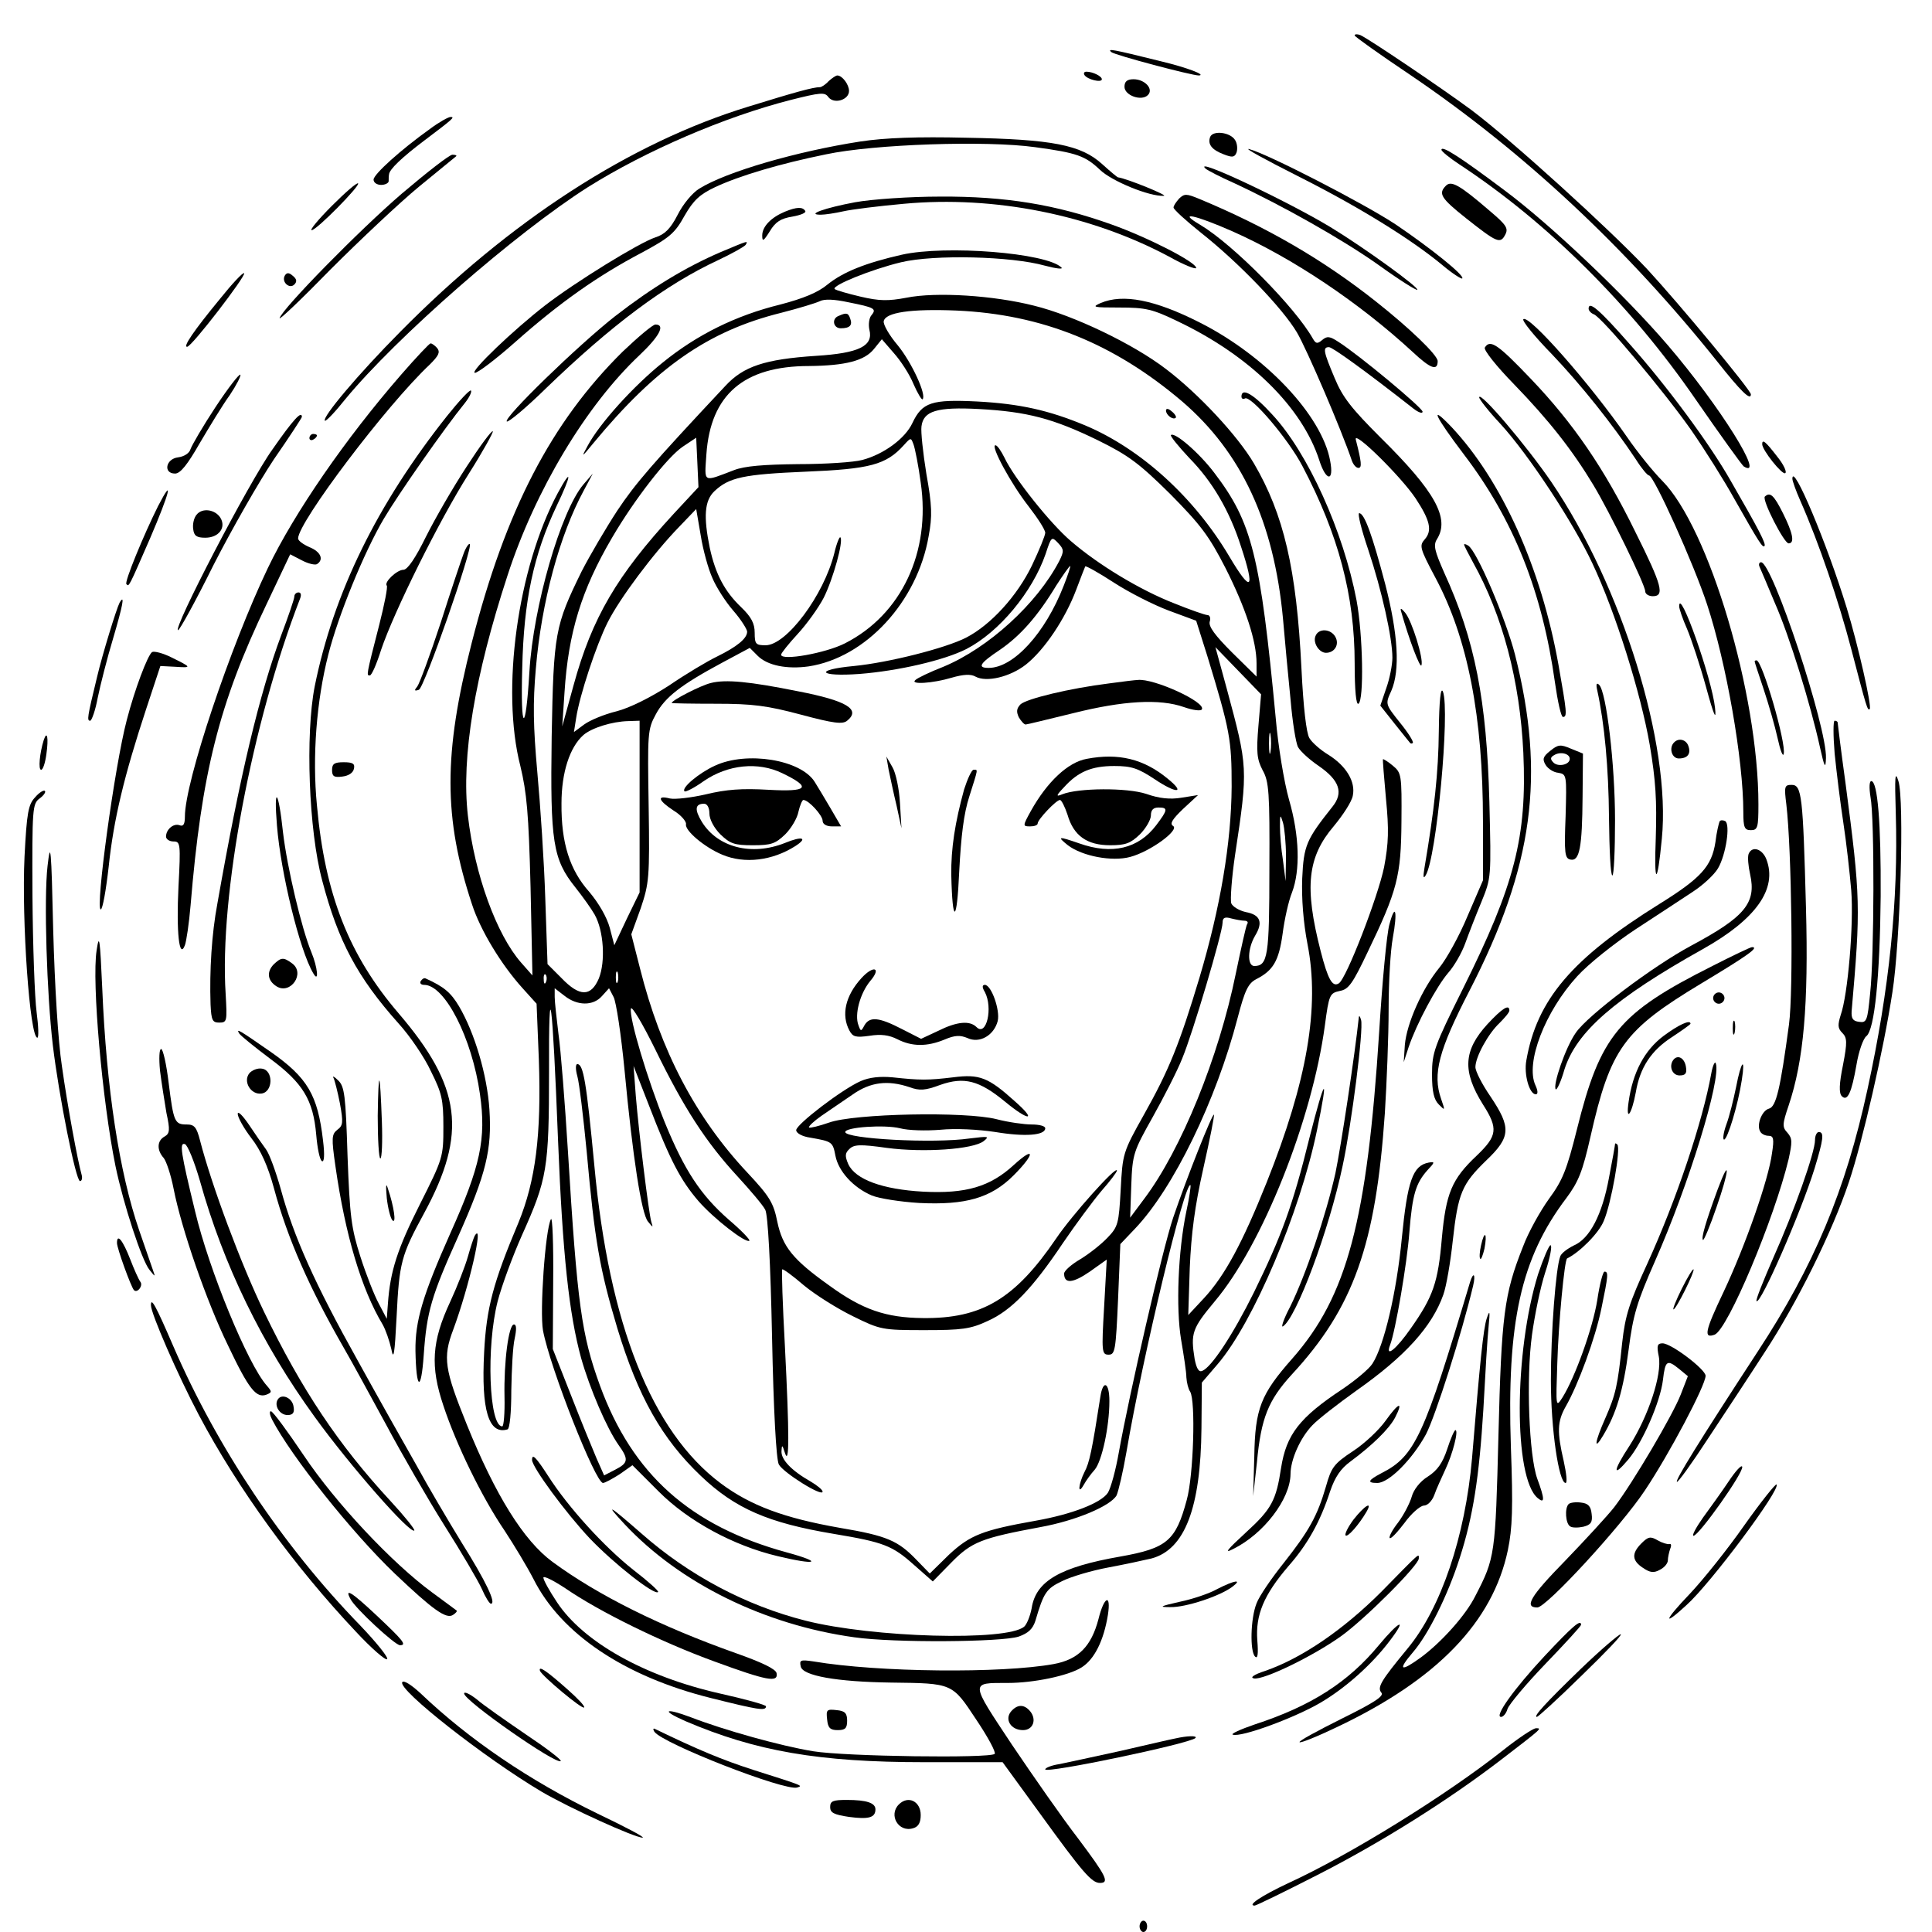 <?xml version="1.0" standalone="no"?>
<!DOCTYPE svg PUBLIC "-//W3C//DTD SVG 20010904//EN"
 "http://www.w3.org/TR/2001/REC-SVG-20010904/DTD/svg10.dtd">
<svg version="1.0" xmlns="http://www.w3.org/2000/svg"
 width="512pt" height="512pt" viewBox="0 0 512 512"
 preserveAspectRatio="xMidYMid meet">
<g transform="translate(0,512) scale(0.1,-0.1)"
fill="#000000" stroke="none">
<path d="M3590 5026 c0 -3 66 -50 148 -105 301 -204 573 -459 812 -758 64 -81
90 -106 90 -88 0 11 -189 239 -275 332 -100 106 -355 338 -465 421 -77 57
-274 190 -295 199 -8 3 -15 3 -15 -1z"/>
<path d="M2945 4982 c9 -8 213 -62 232 -62 21 1 -31 21 -102 38 -129 32 -141
34 -130 24z"/>
<path d="M2874 4921 c8 -12 46 -21 46 -11 0 8 -24 20 -41 20 -6 0 -8 -4 -5 -9z"/>
<path d="M2196 4905 c-8 -9 -19 -16 -23 -16 -18 0 -65 -13 -188 -51 -315 -96
-634 -303 -925 -598 -111 -112 -207 -226 -199 -235 3 -2 27 23 54 57 136 165
451 440 643 562 153 96 361 186 537 231 79 20 91 21 100 8 15 -20 55 -8 55 16
0 17 -18 41 -31 41 -4 0 -14 -7 -23 -15z"/>
<path d="M2980 4890 c0 -23 45 -39 62 -22 16 16 -8 42 -38 42 -17 0 -24 -6
-24 -20z"/>
<path d="M1139 4778 c-77 -55 -149 -120 -149 -134 0 -8 9 -14 20 -14 11 0 20
5 20 10 0 6 0 13 1 18 1 13 33 44 94 90 77 58 81 62 69 62 -6 0 -31 -14 -55
-32z"/>
<path d="M3207 4757 c-7 -19 4 -34 36 -46 23 -9 29 -8 34 5 3 9 2 24 -4 33
-13 21 -59 26 -66 8z"/>
<path d="M2280 4745 c-168 -26 -355 -80 -427 -125 -18 -11 -43 -41 -57 -69
-19 -37 -34 -52 -59 -60 -43 -14 -213 -119 -292 -180 -84 -65 -199 -175 -187
-179 6 -2 55 35 108 82 116 103 218 175 334 236 74 40 88 51 114 98 24 42 41
57 81 76 64 30 171 62 294 87 127 27 425 37 554 19 111 -15 133 -23 172 -60
31 -30 131 -71 169 -69 15 0 -98 46 -121 49 -2 0 -21 16 -42 35 -56 51 -132
66 -361 70 -128 3 -214 0 -280 -10z"/>
<path d="M3440 4653 c161 -81 300 -167 383 -236 26 -22 50 -37 52 -35 8 7 -83
80 -176 143 -83 55 -341 188 -389 200 -14 3 45 -29 130 -72z"/>
<path d="M3820 4723 c0 -4 22 -22 48 -39 234 -154 454 -373 626 -623 65 -94
122 -173 127 -177 60 -37 -64 161 -201 321 -114 133 -310 319 -432 410 -116
87 -168 121 -168 108z"/>
<path d="M1065 4607 c-113 -97 -316 -304 -324 -330 -2 -7 59 51 135 129 77 77
182 176 234 219 52 43 97 79 99 81 2 2 -2 4 -10 4 -8 0 -68 -47 -134 -103z"/>
<path d="M3195 4673 c6 -5 39 -22 75 -38 127 -59 287 -149 383 -217 54 -39
100 -68 103 -66 5 6 -141 112 -230 166 -114 69 -368 189 -331 155z"/>
<path d="M880 4575 c-36 -36 -60 -65 -54 -65 13 0 129 118 123 124 -3 3 -34
-24 -69 -59z"/>
<path d="M3832 4628 c-21 -21 -14 -33 54 -87 81 -64 90 -68 103 -43 9 17 3 26
-42 64 -79 68 -101 80 -115 66z"/>
<path d="M3125 4594 c-8 -9 -15 -19 -15 -24 0 -5 33 -35 73 -67 101 -80 216
-200 254 -264 26 -44 118 -258 146 -341 4 -10 11 -18 17 -18 10 0 8 16 -7 75
-7 27 119 -97 158 -155 39 -59 45 -86 25 -109 -15 -17 -14 -23 28 -102 86
-161 126 -368 126 -646 l0 -156 -41 -95 c-22 -53 -56 -114 -75 -137 -45 -55
-86 -147 -91 -204 l-3 -46 13 40 c21 62 74 161 105 197 16 18 36 53 45 78 9
25 28 74 43 110 26 64 26 64 21 265 -7 269 -38 429 -120 608 -25 57 -29 72
-19 88 35 55 -5 127 -149 269 -77 77 -101 107 -122 158 -30 71 -32 82 -15 82
9 0 94 -61 224 -163 13 -10 24 -14 24 -8 0 10 -168 150 -223 185 -23 15 -30
16 -43 5 -13 -11 -17 -10 -25 4 -47 83 -211 249 -298 301 -63 37 -15 27 85
-17 160 -71 336 -189 478 -320 47 -44 66 -51 66 -24 0 16 -75 88 -165 159
-139 110 -289 197 -467 271 -34 14 -39 14 -53 1z"/>
<path d="M2266 4584 c-80 -15 -131 -33 -91 -33 11 0 38 4 60 9 22 5 94 14 161
20 239 22 494 -29 702 -140 39 -22 72 -35 72 -30 0 15 -126 80 -224 115 -148
53 -282 75 -454 74 -81 0 -182 -7 -226 -15z"/>
<path d="M2080 4559 c-36 -15 -60 -39 -60 -63 0 -17 3 -16 20 11 15 25 29 34
60 39 22 4 37 10 34 15 -7 11 -22 11 -54 -2z"/>
<path d="M1910 4452 c-93 -40 -182 -94 -280 -170 -97 -76 -296 -269 -287 -279
4 -3 51 36 104 88 174 168 317 275 457 340 36 17 68 35 72 40 7 12 8 12 -66
-19z"/>
<path d="M2390 4445 c-97 -22 -156 -46 -197 -79 -25 -21 -64 -37 -125 -53
-118 -29 -221 -80 -312 -154 -77 -62 -167 -161 -199 -221 -17 -31 -16 -31 15
7 167 202 305 298 498 346 47 12 93 26 103 31 12 6 38 5 75 -3 70 -14 76 -17
61 -35 -6 -7 -8 -25 -5 -38 11 -43 -28 -62 -141 -69 -137 -9 -193 -28 -241
-80 -194 -207 -238 -258 -286 -330 -30 -46 -73 -119 -95 -162 -70 -143 -74
-162 -79 -437 -4 -280 3 -325 63 -400 19 -24 42 -56 51 -72 24 -43 29 -124 11
-169 -21 -49 -51 -49 -99 1 l-37 37 -6 175 c-3 96 -13 246 -21 333 -11 123
-12 184 -4 275 15 177 63 354 127 472 l24 45 -25 -29 c-60 -71 -133 -324 -143
-496 -10 -169 -24 -162 -19 10 4 178 30 300 91 429 40 83 42 106 3 34 -106
-198 -151 -521 -99 -723 17 -71 22 -125 27 -320 l5 -235 -30 34 c-65 74 -123
233 -141 389 -18 156 18 371 105 637 73 225 208 450 349 583 54 51 70 82 43
82 -7 0 -46 -33 -87 -72 -189 -187 -310 -419 -400 -772 -75 -293 -75 -464 1
-693 22 -68 77 -159 134 -222 l37 -41 6 -148 c7 -201 -9 -322 -54 -432 -67
-159 -85 -226 -91 -344 -8 -153 12 -219 62 -204 6 2 10 45 10 103 1 55 4 117
9 138 5 24 5 37 -2 37 -14 0 -27 -99 -25 -192 1 -43 -2 -78 -6 -78 -35 0 -43
211 -12 332 11 42 40 120 64 174 67 149 72 177 72 434 -1 273 9 202 24 -185
12 -300 29 -457 61 -574 23 -81 68 -186 99 -230 28 -39 26 -48 -9 -66 l-29
-15 -20 45 c-11 26 -42 101 -68 168 l-48 122 1 179 c1 99 -2 173 -6 165 -15
-28 -30 -244 -21 -295 19 -100 139 -404 159 -404 5 0 25 11 44 23 l34 24 70
-70 c78 -78 197 -143 315 -171 104 -25 123 -17 24 10 -256 70 -409 207 -495
442 -49 135 -60 213 -85 622 -8 129 -19 269 -25 310 -5 41 -10 85 -10 98 l0
23 26 -20 c34 -27 76 -27 99 -1 l19 21 12 -23 c7 -13 20 -100 29 -193 22 -234
45 -381 62 -402 14 -17 14 -17 9 -1 -7 25 -33 236 -41 333 l-6 80 41 -105 c56
-145 83 -197 131 -253 40 -46 126 -113 135 -105 2 3 -22 28 -55 56 -74 65
-117 130 -169 257 -46 114 -95 277 -90 302 2 9 31 -40 65 -109 75 -154 134
-245 217 -335 34 -37 68 -77 74 -89 7 -13 14 -140 18 -337 4 -196 11 -325 18
-338 12 -22 116 -87 116 -72 0 5 -15 17 -32 27 -51 29 -78 58 -77 80 1 18 2
18 9 -4 12 -37 12 47 0 284 -6 109 -9 200 -7 202 2 2 28 -17 57 -42 30 -25 89
-62 130 -82 73 -36 78 -37 190 -37 99 0 122 3 167 24 63 28 119 86 200 207 34
50 80 112 102 138 23 26 41 50 41 54 -1 14 -120 -119 -161 -180 -109 -160
-197 -213 -354 -211 -97 1 -159 22 -247 86 -97 69 -124 103 -138 169 -10 50
-20 67 -79 130 -138 147 -230 323 -285 542 l-23 90 25 69 c22 66 24 80 21 271
-3 192 -3 203 19 243 24 45 66 78 178 138 l71 38 21 -21 c26 -26 78 -36 135
-28 151 23 288 171 318 345 10 53 9 82 -6 165 -9 56 -15 112 -13 126 5 41 41
52 153 46 127 -7 196 -25 315 -83 81 -40 109 -61 191 -142 81 -82 103 -111
147 -197 53 -105 82 -193 82 -252 l0 -35 -65 64 c-45 45 -63 69 -59 82 3 9 0
17 -6 17 -6 0 -46 14 -88 31 -90 35 -201 102 -274 165 -54 46 -150 166 -176
221 -9 18 -19 33 -24 33 -14 0 41 -102 88 -162 24 -31 44 -62 44 -70 0 -7 -16
-46 -35 -86 -39 -81 -109 -158 -175 -192 -55 -28 -205 -66 -297 -75 -107 -10
-94 -29 15 -21 102 8 224 36 283 66 87 45 175 151 210 252 15 46 16 47 33 29
16 -17 16 -22 3 -48 -59 -113 -187 -230 -307 -280 -36 -14 -69 -30 -74 -35
-16 -13 46 -9 96 6 31 9 51 10 63 3 29 -16 92 -1 134 32 49 39 104 121 133
198 12 32 23 60 24 62 2 2 36 -17 76 -43 40 -26 105 -59 145 -74 l73 -27 30
-95 c60 -197 64 -220 64 -345 -1 -149 -30 -320 -85 -505 -53 -176 -80 -244
-148 -365 -55 -98 -56 -102 -61 -197 -5 -91 -7 -99 -35 -128 -17 -18 -49 -43
-72 -57 -24 -14 -43 -31 -43 -38 0 -28 23 -26 68 5 l45 32 -7 -126 c-7 -119
-6 -126 12 -126 17 0 19 11 25 147 l6 146 39 41 c102 107 215 340 272 559 19
73 28 91 49 102 45 23 60 48 70 120 5 39 16 88 25 110 22 58 20 150 -8 246
-13 46 -29 143 -35 214 -41 433 -63 521 -163 652 -40 53 -105 109 -115 100 -2
-3 20 -30 49 -61 60 -61 106 -138 137 -235 38 -115 27 -124 -31 -26 -93 157
-235 286 -383 348 -96 40 -173 57 -285 63 -121 6 -146 -2 -172 -57 -19 -41
-76 -83 -133 -98 -22 -6 -98 -11 -170 -11 -91 -1 -142 -5 -170 -16 -84 -32
-78 -35 -73 42 11 158 99 234 272 234 97 1 147 14 172 45 l21 26 32 -37 c18
-20 42 -57 52 -82 11 -25 22 -43 24 -40 11 11 -29 98 -66 143 -22 26 -39 55
-37 64 5 23 71 33 193 28 226 -10 417 -87 598 -241 157 -135 243 -319 267
-575 5 -58 14 -155 20 -214 5 -59 14 -116 20 -127 6 -11 30 -33 55 -50 55 -38
66 -71 36 -108 -69 -87 -76 -102 -80 -190 -2 -53 3 -117 14 -174 33 -167 -1
-363 -108 -631 -64 -160 -111 -248 -167 -308 l-41 -44 4 125 c4 91 13 162 36
264 17 76 30 140 28 142 -4 4 -72 -167 -108 -273 -28 -83 -116 -466 -144 -622
-8 -46 -21 -94 -29 -107 -18 -27 -95 -57 -191 -74 -141 -25 -174 -38 -230 -90
l-51 -50 -35 36 c-49 51 -78 64 -203 85 -148 26 -237 59 -316 118 -183 137
-296 421 -335 843 -21 221 -29 268 -45 268 -5 0 -5 -14 0 -32 5 -17 16 -108
25 -202 21 -233 34 -309 81 -466 55 -181 118 -293 221 -391 91 -87 179 -125
353 -154 132 -22 155 -31 212 -82 l50 -44 49 50 c54 55 80 65 236 94 94 17
186 56 202 84 5 11 17 62 26 114 44 259 156 723 170 708 1 -2 -3 -33 -11 -69
-22 -105 -28 -256 -14 -340 7 -41 14 -86 14 -100 1 -14 5 -31 10 -38 15 -24 9
-223 -9 -287 -29 -108 -52 -128 -176 -150 -160 -28 -224 -65 -235 -137 -4 -21
-13 -43 -20 -49 -47 -39 -401 -29 -579 16 -158 40 -309 120 -435 231 -87 76
-99 83 -45 25 147 -157 371 -267 609 -300 104 -15 391 -13 436 2 25 9 37 20
44 42 22 75 29 85 71 105 24 12 79 28 122 36 43 8 94 19 115 24 88 24 130 134
132 345 l1 121 42 49 c95 111 218 402 263 619 32 155 22 145 -20 -20 -44 -179
-74 -260 -147 -409 -56 -113 -113 -199 -137 -208 -9 -4 -15 6 -20 31 -11 69
-7 81 53 153 126 149 258 480 292 731 11 83 13 86 40 92 23 4 34 20 73 102 79
164 89 202 90 347 1 124 0 129 -23 148 -13 11 -25 18 -26 17 -1 -2 3 -49 8
-105 8 -82 7 -117 -5 -181 -16 -78 -100 -296 -120 -308 -17 -11 -29 11 -48 85
-44 171 -35 250 35 332 24 29 47 64 50 80 8 37 -17 79 -65 109 -20 12 -43 32
-50 44 -8 13 -16 81 -21 184 -13 265 -47 409 -126 544 -43 73 -146 184 -233
250 -86 66 -244 142 -350 168 -106 27 -259 37 -338 21 -48 -9 -71 -9 -122 3
-34 8 -65 17 -68 20 -9 9 97 52 176 71 88 21 292 16 381 -9 30 -8 49 -10 44
-5 -39 39 -307 60 -423 34z m-605 -687 c-150 -163 -216 -275 -265 -454 l-30
-109 6 90 c10 158 45 272 126 410 59 101 146 213 187 241 l36 24 3 -65 3 -66
-66 -71z m655 83 c27 -184 -51 -350 -201 -426 -51 -26 -169 -47 -169 -30 0 4
20 29 44 55 24 26 55 69 69 96 25 50 53 151 44 160 -2 3 -10 -16 -16 -42 -28
-112 -127 -244 -182 -244 -26 0 -29 3 -29 33 0 25 -9 42 -36 68 -44 42 -68 88
-83 157 -17 83 -14 125 12 150 39 37 78 45 242 52 170 7 213 18 260 70 19 21
19 21 26 2 4 -11 13 -56 19 -101z m-552 -253 c10 -24 35 -63 55 -86 21 -24 37
-50 37 -56 0 -18 -27 -40 -80 -66 -25 -12 -82 -46 -126 -76 -49 -32 -105 -60
-140 -69 -33 -8 -71 -24 -86 -35 l-27 -20 6 38 c9 59 53 192 83 252 32 64 122
184 189 253 l46 48 12 -70 c6 -38 20 -89 31 -113z m931 -20 c-49 -126 -133
-218 -199 -218 -31 0 -24 12 30 48 54 37 100 89 149 170 18 28 35 52 37 52 2
0 -6 -24 -17 -52z m516 -371 c-6 -71 -4 -89 11 -118 17 -30 19 -59 18 -261 0
-231 -4 -258 -40 -258 -19 0 -18 46 2 80 22 36 14 56 -25 63 -17 4 -34 14 -38
23 -3 9 1 67 10 128 35 231 34 233 -22 441 l-30 110 60 -62 61 -63 -7 -83z
m-1640 -215 l0 -227 -34 -70 -33 -70 -12 46 c-8 29 -29 65 -54 95 -52 58 -75
130 -74 235 0 82 22 149 58 181 22 19 76 36 119 37 l30 1 0 -228z m1672 146
c-2 -13 -4 -3 -4 22 0 25 2 35 4 23 2 -13 2 -33 0 -45z m41 -278 l-1 -65 -7
55 c-5 30 -8 71 -8 90 0 32 1 33 8 10 4 -14 8 -54 8 -90z m-110 -170 c7 0 11
-4 7 -9 -3 -5 -16 -64 -30 -131 -45 -222 -145 -467 -242 -596 l-38 -51 3 86
c3 83 6 90 57 181 29 52 65 122 78 155 28 67 107 334 107 360 0 13 6 16 23 11
12 -3 28 -6 35 -6z m-1661 -162 c-3 -7 -5 -2 -5 12 0 14 2 19 5 13 2 -7 2 -19
0 -25z m-190 0 c-3 -8 -6 -5 -6 6 -1 11 2 17 5 13 3 -3 4 -12 1 -19z"/>
<path d="M583 4328 c-70 -85 -99 -128 -87 -127 12 0 157 189 151 195 -3 3 -32
-28 -64 -68z"/>
<path d="M755 4390 c-10 -17 12 -37 25 -24 8 8 6 15 -4 23 -10 9 -16 9 -21 1z"/>
<path d="M2917 4317 c-25 -11 -20 -12 50 -12 69 0 87 -4 155 -37 189 -90 328
-226 374 -367 18 -57 40 -59 29 -2 -22 120 -171 278 -345 366 -120 61 -204 77
-263 52z"/>
<path d="M4210 4302 c0 -5 6 -12 14 -15 22 -9 185 -203 258 -307 36 -52 87
-133 113 -180 68 -120 76 -132 81 -127 5 5 -14 42 -89 172 -56 99 -171 254
-269 364 -79 90 -108 115 -108 93z"/>
<path d="M2223 4283 c-20 -7 -15 -33 5 -33 24 0 32 8 25 26 -5 15 -10 16 -30
7z"/>
<path d="M4037 4274 c-4 -4 30 -46 76 -93 78 -82 160 -185 222 -278 15 -24 31
-43 35 -43 13 0 119 -235 154 -342 51 -155 96 -412 96 -550 0 -41 3 -48 20
-48 18 0 20 7 20 68 0 293 -131 733 -255 858 -23 23 -66 76 -94 117 -97 140
-260 325 -274 311z"/>
<path d="M1063 4127 c-147 -169 -283 -366 -353 -512 -100 -209 -220 -567 -220
-659 0 -20 -4 -27 -14 -23 -16 6 -36 -11 -36 -30 0 -7 9 -13 20 -13 18 0 19
-6 13 -119 -6 -122 2 -195 17 -156 4 11 11 58 15 105 29 350 75 535 201 798
l63 133 31 -16 c17 -9 35 -13 40 -10 19 12 10 33 -20 45 -16 7 -30 17 -30 23
0 43 234 353 349 461 23 23 28 32 20 43 -6 7 -14 13 -18 13 -3 0 -38 -37 -78
-83z"/>
<path d="M3935 4199 c-4 -6 31 -50 77 -97 93 -96 155 -175 211 -268 44 -73
137 -264 137 -281 0 -7 9 -13 20 -13 32 0 25 28 -46 170 -82 168 -165 289
-278 407 -86 90 -107 105 -121 82z"/>
<path d="M571 4041 c-33 -50 -62 -100 -66 -111 -3 -11 -17 -20 -33 -22 -33 -4
-40 -43 -8 -43 14 0 33 24 65 80 26 44 61 102 80 128 18 27 30 51 28 54 -3 3
-33 -36 -66 -86z"/>
<path d="M1185 4018 c-185 -233 -301 -469 -351 -717 -25 -127 -16 -382 20
-515 42 -160 93 -256 202 -378 30 -33 69 -90 86 -127 29 -58 33 -75 33 -147 0
-80 -1 -84 -62 -205 -60 -119 -79 -178 -85 -264 l-3 -40 -21 40 c-12 22 -34
78 -49 125 -24 75 -28 106 -34 267 -5 161 -8 184 -25 200 -10 10 -16 13 -12 6
3 -6 11 -37 17 -68 9 -50 8 -58 -7 -69 -15 -12 -16 -21 -5 -97 26 -182 69
-326 125 -419 8 -14 18 -43 23 -65 6 -32 9 -14 14 85 7 144 12 163 73 275 115
212 99 335 -68 530 -131 153 -195 315 -216 550 -13 130 -1 279 30 400 26 103
95 272 147 360 37 63 159 238 215 307 12 15 19 30 16 33 -3 3 -31 -27 -63 -67z"/>
<path d="M3290 4069 c0 -5 4 -8 9 -5 15 10 115 -107 153 -180 95 -181 138
-342 138 -522 0 -73 4 -111 10 -107 15 9 12 183 -5 274 -35 183 -129 391 -223
492 -50 55 -82 73 -82 48z"/>
<path d="M3920 4067 c0 -5 25 -37 56 -70 76 -83 194 -263 244 -370 61 -129
128 -343 152 -481 16 -95 19 -148 16 -246 -5 -127 4 -129 16 -3 25 250 -106
671 -293 946 -67 98 -190 242 -191 224z"/>
<path d="M3090 4032 c0 -12 19 -26 26 -19 2 2 -2 10 -11 17 -9 8 -15 8 -15 2z"/>
<path d="M722 3929 c-62 -86 -266 -479 -250 -479 4 0 47 78 94 173 48 94 120
220 160 280 41 59 74 110 74 112 0 18 -23 -7 -78 -86z"/>
<path d="M3880 3915 c131 -172 207 -362 241 -605 7 -49 16 -90 21 -90 12 0 10
14 -12 139 -46 257 -150 487 -283 629 -61 64 -45 30 33 -73z"/>
<path d="M1237 3884 c-36 -55 -84 -138 -108 -186 -28 -57 -49 -88 -60 -88 -17
0 -52 -33 -44 -42 3 -3 -6 -49 -20 -104 -35 -136 -34 -134 -25 -134 5 0 18 30
30 68 34 101 154 343 232 466 38 60 66 111 64 113 -3 3 -34 -39 -69 -93z"/>
<path d="M820 3959 c0 -5 5 -7 10 -4 6 3 10 8 10 11 0 2 -4 4 -10 4 -5 0 -10
-5 -10 -11z"/>
<path d="M4670 3943 c0 -16 53 -82 61 -77 5 3 -4 23 -22 45 -30 39 -39 46 -39
32z"/>
<path d="M4750 3851 c0 -5 9 -31 21 -58 50 -113 102 -267 135 -393 41 -157 43
-164 49 -159 6 7 -31 170 -61 268 -52 170 -144 389 -144 342z"/>
<path d="M419 3779 c-38 -76 -90 -202 -84 -207 7 -7 5 -11 63 122 51 119 64
168 21 85z"/>
<path d="M4677 3804 c-8 -9 51 -124 63 -124 17 0 11 28 -15 80 -24 48 -34 57
-48 44z"/>
<path d="M521 3756 c-7 -8 -11 -25 -9 -38 2 -18 9 -23 32 -23 36 0 56 27 40
53 -14 22 -48 27 -63 8z"/>
<path d="M3626 3663 c36 -108 64 -234 64 -286 0 -18 -7 -55 -16 -80 l-16 -47
38 -48 c21 -26 39 -49 41 -51 2 -2 5 -2 7 0 3 3 -12 27 -34 54 -39 49 -39 49
-23 84 24 55 18 151 -16 283 -34 129 -55 188 -69 188 -5 0 6 -44 24 -97z"/>
<path d="M1229 3654 c-6 -16 -34 -99 -61 -184 -28 -85 -56 -161 -62 -169 -9
-11 -8 -13 4 -9 14 4 144 377 135 386 -2 3 -10 -8 -16 -24z"/>
<path d="M3880 3677 c0 -3 11 -24 24 -48 78 -140 124 -313 133 -504 10 -223
-23 -350 -160 -625 -76 -153 -82 -169 -82 -227 0 -46 5 -67 18 -80 17 -17 17
-17 6 15 -23 66 -6 129 75 286 170 330 202 571 121 891 -24 94 -101 275 -124
289 -6 4 -11 5 -11 3z"/>
<path d="M4663 3618 c3 -7 22 -51 41 -97 38 -86 94 -267 119 -381 12 -54 15
-59 16 -29 3 82 -142 519 -172 519 -5 0 -7 -6 -4 -12z"/>
<path d="M780 3539 c0 -6 -16 -53 -35 -103 -57 -153 -109 -370 -169 -711 -15
-80 -21 -177 -18 -267 2 -42 5 -48 23 -48 21 0 21 4 17 76 -17 260 70 719 197
1047 4 10 3 17 -4 17 -6 0 -11 -5 -11 -11z"/>
<path d="M317 3523 c-8 -15 -46 -138 -60 -198 -26 -107 -27 -115 -18 -115 4 0
14 28 20 61 7 34 25 105 41 158 25 85 32 119 17 94z"/>
<path d="M4450 3513 c0 -6 9 -33 21 -60 11 -26 34 -95 50 -153 21 -77 28 -92
24 -56 -8 77 -95 323 -95 269z"/>
<path d="M3713 3500 c21 -75 51 -153 54 -143 6 17 -25 117 -43 139 -10 12 -14
14 -11 4z"/>
<path d="M3486 3434 c-7 -18 10 -44 28 -44 23 0 36 22 25 42 -12 22 -45 24
-53 2z"/>
<path d="M403 3392 c-12 -9 -46 -99 -67 -180 -32 -121 -84 -502 -69 -502 5 0
14 51 21 113 13 125 41 241 99 417 l38 115 39 -2 c45 -3 45 -2 -10 25 -22 11
-45 17 -51 14z"/>
<path d="M4650 3367 c0 -2 11 -35 24 -74 13 -39 30 -98 37 -130 7 -32 14 -50
16 -41 7 29 -57 248 -72 248 -3 0 -5 -1 -5 -3z"/>
<path d="M1884 3310 c-26 -6 -104 -46 -104 -53 0 -1 53 -2 117 -2 98 0 136 -5
226 -29 86 -23 110 -26 122 -16 37 30 -1 53 -130 78 -129 26 -192 32 -231 22z"/>
<path d="M2940 3309 c-105 -13 -221 -41 -236 -56 -10 -11 -11 -19 -4 -34 6
-10 14 -19 18 -19 4 0 60 14 126 30 132 33 229 39 294 16 23 -8 44 -11 47 -6
12 19 -128 83 -170 78 -5 0 -39 -4 -75 -9z"/>
<path d="M3813 3182 c-1 -109 -12 -209 -38 -362 -4 -24 -3 -30 3 -20 29 45 65
436 46 487 -6 14 -10 -23 -11 -105z"/>
<path d="M4233 3290 c19 -87 30 -205 31 -337 1 -84 4 -153 9 -153 4 0 7 66 7
146 0 149 -23 340 -42 359 -7 7 -9 2 -5 -15z"/>
<path d="M4862 3123 c5 -49 15 -131 23 -183 8 -52 17 -133 21 -180 7 -89 -9
-277 -28 -330 -8 -26 -8 -35 4 -47 13 -13 14 -24 2 -86 -10 -49 -11 -74 -3
-82 15 -15 26 9 39 84 6 36 18 69 26 75 22 17 36 159 38 371 1 194 -8 305 -25
305 -5 0 -6 -17 -2 -42 11 -57 10 -423 -1 -521 -7 -72 -9 -78 -29 -75 -17 2
-21 9 -20 28 24 276 24 299 -16 603 -12 87 -21 160 -21 162 0 3 -4 5 -8 5 -4
0 -4 -39 0 -87z"/>
<path d="M116 3159 c-11 -35 -15 -79 -7 -79 5 0 11 19 14 42 6 42 2 64 -7 37z"/>
<path d="M4437 3153 c-15 -14 -7 -43 12 -43 24 0 33 13 25 34 -6 16 -25 21
-37 9z"/>
<path d="M4108 3130 c-19 -15 -21 -22 -12 -37 6 -10 21 -20 34 -21 22 -4 22
-6 19 -115 -4 -99 -2 -112 13 -115 24 -5 31 32 32 167 l1 114 -32 13 c-28 12
-34 11 -55 -6z m52 -21 c0 -16 -31 -22 -43 -10 -9 9 -9 14 2 20 16 10 41 4 41
-10z"/>
<path d="M2880 3109 c-50 -9 -105 -61 -148 -138 -22 -40 -22 -41 -2 -41 11 0
20 3 20 8 0 10 49 62 59 62 4 0 13 -18 20 -39 16 -56 52 -81 113 -81 41 0 54
5 79 29 16 16 29 39 29 50 0 14 6 21 20 21 26 0 25 -6 -6 -47 -47 -62 -117
-79 -204 -48 -55 19 -60 19 -30 -5 38 -29 117 -44 165 -31 53 14 131 71 114
82 -10 6 -2 18 26 45 l40 37 -44 -7 c-30 -5 -59 -2 -93 10 -51 17 -181 16
-223 -1 -17 -7 -17 -4 5 19 37 41 73 56 133 56 46 0 63 -6 107 -35 58 -39 83
-38 35 1 -64 53 -131 69 -215 53z"/>
<path d="M1895 3091 c-42 -19 -90 -59 -81 -68 2 -3 26 9 51 27 64 44 144 52
208 21 79 -38 69 -50 -37 -44 -70 4 -111 1 -165 -12 -39 -9 -82 -14 -96 -11
-35 9 -31 -5 10 -32 20 -12 34 -29 33 -36 -4 -17 50 -62 96 -81 59 -25 133
-16 194 23 34 22 18 27 -28 8 -88 -35 -178 -12 -220 56 -20 33 -18 48 6 48 8
0 14 -10 14 -26 0 -15 12 -38 29 -55 26 -25 37 -29 86 -29 49 0 60 4 86 29 16
16 32 43 35 60 4 17 10 31 13 31 14 0 51 -41 51 -55 0 -9 10 -15 25 -15 l24 0
-28 48 c-15 26 -34 57 -42 70 -37 59 -180 82 -264 43z"/>
<path d="M2355 3080 c4 -19 13 -62 21 -95 l13 -60 -4 67 c-2 37 -11 80 -20 95
l-16 28 6 -35z"/>
<path d="M880 3079 c0 -16 5 -20 27 -17 17 2 29 10 31 21 3 13 -3 17 -27 17
-25 0 -31 -4 -31 -21z"/>
<path d="M2555 3028 c-24 -87 -35 -157 -34 -227 3 -133 15 -128 21 9 5 95 12
154 27 200 24 76 23 70 11 70 -5 0 -16 -24 -25 -52z"/>
<path d="M5024 2965 c7 -232 -17 -466 -75 -732 -58 -268 -142 -468 -291 -695
-156 -239 -219 -341 -214 -345 2 -3 39 48 82 114 43 65 111 168 151 230 86
131 179 319 223 451 36 107 92 351 115 502 21 133 32 511 16 560 -9 29 -10 13
-7 -85z"/>
<path d="M4734 2988 c14 -118 19 -494 7 -583 -23 -171 -34 -218 -53 -223 -19
-5 -34 -44 -23 -61 3 -6 13 -11 22 -11 13 0 15 -8 9 -46 -9 -70 -71 -246 -128
-367 -50 -105 -54 -125 -24 -114 35 14 158 307 196 465 10 46 10 55 -3 70 -14
15 -14 22 3 72 40 119 53 267 46 525 -8 297 -11 325 -38 325 -19 0 -20 -4 -14
-52z"/>
<path d="M93 3007 c-18 -19 -22 -40 -28 -157 -8 -169 14 -480 34 -480 4 0 3
30 -2 68 -5 37 -10 176 -11 309 -1 231 0 243 19 257 11 8 17 17 14 20 -3 3
-15 -4 -26 -17z"/>
<path d="M734 2932 c10 -125 60 -330 96 -391 16 -28 12 15 -5 56 -26 63 -64
224 -75 317 -12 114 -25 127 -16 18z"/>
<path d="M4557 2943 c-2 -5 -8 -29 -11 -55 -10 -64 -38 -95 -149 -164 -231
-144 -324 -253 -352 -414 -7 -37 8 -90 25 -90 6 0 6 9 -1 24 -27 59 25 195
111 289 29 32 98 87 154 124 55 36 124 81 151 99 28 18 58 46 68 63 21 36 33
116 19 125 -6 3 -13 3 -15 -1z"/>
<path d="M126 2825 c-10 -87 -2 -340 14 -475 16 -134 61 -360 72 -360 5 0 7 8
4 18 -10 35 -37 180 -52 287 -10 65 -19 212 -23 360 -5 219 -7 240 -15 170z"/>
<path d="M4634 2857 c-3 -8 -1 -32 4 -54 17 -76 -14 -113 -156 -189 -101 -54
-275 -185 -306 -231 -27 -38 -62 -140 -53 -150 3 -2 14 21 23 53 32 100 133
188 367 319 141 79 198 160 168 238 -11 28 -38 36 -47 14z"/>
<path d="M3682 2670 c-7 -25 -19 -153 -27 -284 -32 -502 -85 -701 -230 -866
-84 -95 -99 -133 -101 -260 l-3 -105 10 90 c11 117 30 164 92 232 164 177 223
344 247 693 5 80 10 204 10 276 0 72 5 156 11 188 13 71 7 96 -9 36z"/>
<path d="M256 2601 c-13 -83 15 -399 50 -571 21 -101 70 -251 90 -275 16 -20
16 -20 9 0 -4 11 -20 58 -36 104 -53 154 -87 377 -98 641 -6 134 -8 148 -15
101z"/>
<path d="M4538 2560 c-249 -125 -297 -184 -359 -433 -27 -108 -38 -135 -74
-184 -23 -32 -55 -89 -69 -127 -50 -126 -57 -181 -65 -501 -8 -315 -9 -324
-61 -424 -25 -51 -90 -123 -144 -163 -55 -40 -63 -35 -21 14 41 48 92 151 123
248 36 111 52 216 63 394 5 94 11 194 14 221 4 41 3 45 -5 21 -9 -27 -18 -115
-39 -371 -18 -206 -82 -397 -171 -504 -71 -86 -81 -103 -69 -117 7 -9 -19 -26
-106 -69 -64 -32 -114 -59 -111 -62 2 -3 47 15 99 40 266 126 413 279 453 469
12 58 14 112 8 273 -11 331 26 500 147 660 32 43 43 70 64 163 53 234 88 282
294 406 123 74 154 96 134 96 -4 0 -52 -23 -105 -50z"/>
<path d="M725 2564 c-19 -20 -16 -43 8 -58 37 -23 77 35 41 61 -23 17 -29 16
-49 -3z"/>
<path d="M2283 2528 c-43 -47 -54 -98 -32 -139 9 -17 17 -19 53 -14 31 5 52 2
74 -9 39 -20 79 -20 125 -1 28 12 42 12 61 4 32 -15 70 7 80 45 7 29 -17 96
-34 96 -7 0 -8 -6 0 -19 22 -42 4 -119 -22 -93 -18 18 -52 15 -102 -10 l-45
-21 -51 26 c-60 31 -85 34 -99 10 -9 -17 -10 -17 -16 0 -11 28 4 84 31 117 31
36 9 43 -23 8z"/>
<path d="M1115 2520 c-3 -5 0 -10 9 -10 55 0 127 -141 148 -290 17 -118 1
-191 -78 -367 -74 -166 -94 -234 -93 -313 2 -104 15 -111 22 -10 8 114 20 155
92 315 73 164 89 228 82 335 -6 91 -39 203 -81 274 -21 35 -39 51 -88 73 -4 2
-9 -1 -13 -7z"/>
<path d="M4540 2475 c0 -8 7 -15 15 -15 8 0 15 7 15 15 0 8 -7 15 -15 15 -8 0
-15 -7 -15 -15z"/>
<path d="M3942 2406 c-64 -70 -67 -125 -12 -213 41 -64 38 -83 -16 -135 -67
-63 -82 -100 -93 -220 -10 -117 -23 -154 -82 -238 -39 -56 -69 -80 -55 -44 14
36 45 216 51 299 8 100 17 129 48 164 20 21 20 23 3 20 -42 -8 -56 -48 -71
-200 -14 -145 -47 -285 -78 -333 -9 -14 -45 -44 -79 -67 -115 -76 -149 -121
-163 -209 -13 -86 -25 -109 -93 -171 -51 -47 -59 -57 -34 -44 81 40 151 132
152 198 0 39 26 97 58 130 15 16 68 57 117 92 128 90 200 169 230 254 8 22 19
87 25 143 14 126 24 150 89 213 65 62 66 87 11 169 -22 32 -40 67 -40 78 0 27
34 89 64 117 14 14 26 28 26 33 0 18 -19 6 -58 -36z"/>
<path d="M3601 2424 c-10 -96 -47 -341 -62 -413 -25 -112 -79 -271 -120 -354
-17 -32 -25 -56 -19 -52 35 22 122 254 158 425 24 111 56 362 49 387 -3 10 -5
13 -6 7z"/>
<path d="M4592 2395 c0 -16 2 -22 5 -12 2 9 2 23 0 30 -3 6 -5 -1 -5 -18z"/>
<path d="M4409 2375 c-51 -38 -82 -97 -93 -175 -8 -55 8 -34 19 25 11 66 41
111 95 146 27 18 50 34 50 36 0 12 -32 -3 -71 -32z"/>
<path d="M634 2381 c4 -6 41 -36 81 -66 88 -65 115 -110 123 -202 3 -35 9 -66
15 -70 6 -4 8 15 3 55 -14 120 -41 166 -138 234 -85 59 -93 64 -84 49z"/>
<path d="M424 2283 c4 -32 12 -82 17 -112 10 -46 9 -55 -5 -63 -20 -11 -21
-36 -2 -57 7 -9 19 -45 26 -81 21 -107 87 -298 144 -415 55 -116 75 -141 102
-131 15 6 15 8 1 24 -50 56 -153 306 -190 462 -38 156 -42 183 -27 178 7 -2
25 -46 40 -98 62 -222 164 -432 304 -625 94 -130 253 -311 264 -301 2 3 -26
38 -63 78 -138 149 -236 296 -335 501 -61 126 -139 335 -170 455 -9 35 -15 42
-35 42 -32 0 -35 6 -48 110 -6 50 -15 90 -20 90 -5 0 -6 -25 -3 -57z"/>
<path d="M4437 2314 c-16 -16 -7 -44 14 -44 15 0 20 5 17 22 -3 22 -19 33 -31
22z"/>
<path d="M4535 2275 c-23 -128 -92 -334 -170 -505 -47 -102 -58 -136 -66 -208
-12 -115 -17 -137 -45 -201 -28 -63 -31 -88 -6 -46 35 58 54 120 68 228 12 93
22 126 70 235 89 201 176 483 161 524 -2 7 -8 -5 -12 -27z"/>
<path d="M4601 2240 c-7 -34 -18 -79 -26 -100 -8 -22 -10 -40 -6 -40 9 0 37
92 47 158 10 64 -2 50 -15 -18z"/>
<path d="M661 2276 c-18 -22 4 -58 32 -54 31 4 32 62 1 66 -11 2 -26 -4 -33
-12z"/>
<path d="M1001 2163 c0 -62 3 -113 7 -113 4 0 6 44 4 98 -5 139 -9 145 -11 15z"/>
<path d="M2281 2255 c-50 -22 -171 -115 -171 -130 0 -8 16 -17 38 -20 57 -10
59 -11 66 -48 8 -41 47 -84 96 -105 19 -8 76 -17 126 -20 123 -6 190 13 250
73 57 57 58 80 1 28 -63 -58 -127 -77 -241 -71 -107 6 -179 32 -198 73 -9 21
-9 29 3 40 12 12 28 13 99 3 98 -13 229 -4 257 18 16 13 12 13 -37 7 -96 -14
-330 -1 -330 17 0 13 104 20 145 10 22 -6 70 -7 107 -4 39 4 100 1 146 -6 78
-13 132 -9 132 10 0 6 -16 10 -36 10 -20 0 -62 6 -93 14 -82 21 -378 15 -444
-9 -26 -9 -50 -15 -53 -13 -2 3 13 17 33 31 21 14 58 40 82 56 48 34 94 39
151 20 27 -10 42 -9 82 6 63 22 103 12 172 -45 63 -52 85 -51 26 1 -71 64 -94
73 -164 64 -67 -8 -87 -8 -161 0 -33 3 -61 0 -84 -10z"/>
<path d="M630 2168 c0 -9 16 -38 36 -64 25 -32 44 -74 60 -133 36 -134 95
-266 184 -421 21 -36 71 -128 113 -205 41 -77 111 -198 155 -268 45 -71 89
-146 99 -168 9 -21 20 -39 24 -39 15 0 -13 59 -77 161 -35 57 -90 150 -121
207 -32 56 -103 182 -157 280 -110 197 -168 325 -202 451 -13 46 -30 93 -39
105 -9 12 -29 41 -45 65 -17 25 -30 38 -30 29z"/>
<path d="M4810 2099 c0 -33 -55 -188 -110 -311 -27 -62 -48 -114 -45 -116 10
-11 117 233 154 352 23 76 26 96 11 96 -5 0 -10 -9 -10 -21z"/>
<path d="M4280 2088 c0 -3 -7 -43 -16 -89 -18 -98 -51 -162 -94 -180 -16 -8
-32 -20 -35 -28 -12 -30 -25 -203 -25 -329 0 -129 21 -272 39 -272 5 0 2 26
-5 58 -18 77 -17 105 5 144 33 57 79 182 95 261 18 87 19 97 8 97 -4 0 -13
-34 -19 -75 -12 -75 -59 -205 -92 -258 -18 -28 -18 -27 -14 90 3 105 19 274
26 278 33 16 84 67 97 99 20 46 46 193 36 203 -3 3 -6 4 -6 1z"/>
<path d="M4552 1968 c-32 -87 -44 -129 -39 -134 2 -3 19 37 36 87 34 97 37
138 3 47z"/>
<path d="M1025 1945 c3 -27 10 -54 15 -59 11 -11 4 37 -12 84 -5 17 -6 9 -3
-25z"/>
<path d="M1258 1845 c-3 -6 -11 -30 -18 -55 -7 -25 -28 -79 -47 -120 -49 -105
-53 -171 -18 -275 34 -103 102 -243 162 -331 25 -38 60 -96 77 -129 73 -145
241 -258 470 -315 124 -31 146 -35 146 -22 0 4 -55 19 -122 34 -199 45 -362
136 -432 242 -20 30 -36 59 -36 65 0 6 26 -7 58 -28 90 -62 255 -143 395 -194
139 -51 170 -57 165 -31 -2 11 -40 29 -108 53 -200 71 -365 153 -486 242 -76
56 -151 176 -227 364 -59 146 -64 177 -36 251 42 113 83 291 57 249z"/>
<path d="M3925 1820 c-4 -17 -5 -34 -2 -36 2 -3 7 10 11 27 8 42 0 50 -9 9z"/>
<path d="M310 1826 c0 -14 37 -116 45 -125 9 -9 25 12 17 22 -5 7 -17 34 -27
60 -19 49 -35 70 -35 43z"/>
<path d="M4076 1743 c-64 -206 -65 -540 -1 -593 19 -16 19 -3 -1 51 -22 61
-30 266 -14 382 7 51 22 125 35 165 13 39 19 72 14 72 -4 0 -19 -35 -33 -77z"/>
<path d="M4457 1705 c-15 -30 -25 -55 -22 -55 7 0 57 101 53 106 -2 2 -16 -21
-31 -51z"/>
<path d="M3896 1723 c-122 -409 -146 -462 -235 -507 -36 -19 -39 -26 -11 -26
31 0 93 63 129 129 25 48 95 267 125 394 7 30 1 38 -8 10z"/>
<path d="M400 1661 c0 -22 71 -185 127 -291 104 -196 252 -400 417 -575 41
-44 78 -76 82 -72 4 4 -28 44 -72 90 -206 212 -379 472 -495 740 -47 109 -59
130 -59 108z"/>
<path d="M4396 1525 c9 -48 -28 -159 -78 -237 -44 -67 -45 -86 -3 -36 38 45
85 153 92 211 6 52 11 55 43 29 l23 -19 -19 -49 c-21 -54 -127 -234 -176 -298
-18 -23 -77 -87 -131 -143 -91 -93 -109 -123 -73 -123 24 0 222 215 285 310
65 97 161 279 161 304 0 17 -91 86 -114 86 -14 0 -16 -6 -10 -35z"/>
<path d="M2916 1418 c-22 -142 -29 -175 -42 -199 -16 -32 -19 -64 -2 -34 6 11
19 29 29 40 19 22 39 114 39 182 0 50 -17 58 -24 11z"/>
<path d="M736 1411 c-10 -16 5 -41 26 -41 14 0 19 6 16 22 -3 24 -32 36 -42
19z"/>
<path d="M3672 1355 c-17 -24 -56 -61 -87 -81 -50 -33 -57 -43 -71 -93 -23
-79 -45 -118 -112 -203 -32 -40 -65 -88 -72 -107 -16 -40 -18 -127 -4 -141 7
-7 9 6 6 43 -5 67 17 120 82 196 52 59 85 119 111 199 13 38 28 60 54 79 58
43 102 86 118 116 23 45 10 41 -25 -8z"/>
<path d="M721 1358 c51 -98 212 -300 325 -408 101 -96 136 -121 154 -110 8 5
12 10 10 12 -3 2 -32 24 -65 48 -105 77 -255 236 -340 363 -43 64 -82 117 -87
117 -5 0 -3 -10 3 -22z"/>
<path d="M3835 1279 c-12 -36 -26 -56 -51 -72 -21 -13 -38 -35 -43 -54 -5 -17
-21 -48 -36 -68 -15 -19 -25 -38 -22 -41 3 -3 20 15 39 40 18 25 41 45 51 46
10 0 22 12 28 28 5 15 19 45 29 67 20 42 36 105 27 105 -3 0 -13 -23 -22 -51z"/>
<path d="M1410 1251 c0 -19 89 -140 153 -208 64 -67 172 -152 181 -142 3 2
-27 29 -66 59 -76 60 -172 165 -225 248 -33 51 -43 61 -43 43z"/>
<path d="M4581 1194 c-18 -27 -49 -70 -68 -96 -19 -27 -30 -48 -25 -48 14 0
134 169 129 183 -2 6 -18 -12 -36 -39z"/>
<path d="M4622 1077 c-44 -63 -109 -144 -144 -181 -68 -71 -73 -89 -9 -30 64
57 251 308 239 320 -3 2 -42 -47 -86 -109z"/>
<path d="M4157 1134 c-11 -11 -8 -52 4 -59 5 -4 21 -4 35 -1 20 5 25 12 22 34
-2 20 -9 28 -28 30 -14 2 -29 0 -33 -4z"/>
<path d="M3587 1093 c-15 -20 -24 -39 -21 -42 5 -6 35 28 55 62 18 31 -5 17
-34 -20z"/>
<path d="M4350 1030 c-27 -27 -25 -46 4 -65 19 -13 29 -14 45 -5 12 6 21 17
21 25 0 7 3 21 6 30 4 9 3 15 -2 13 -5 -1 -19 3 -31 10 -19 11 -25 10 -43 -8z"/>
<path d="M3660 901 c-99 -99 -209 -175 -307 -209 -31 -10 -41 -18 -30 -20 25
-5 157 59 231 112 63 45 206 188 206 206 0 14 6 19 -100 -89z"/>
<path d="M3226 909 c-21 -12 -66 -27 -100 -34 -53 -12 -56 -14 -24 -14 40 -1
131 29 164 54 28 21 5 17 -40 -6z"/>
<path d="M929 882 c13 -25 118 -122 131 -122 19 0 8 13 -61 78 -68 64 -87 75
-70 44z"/>
<path d="M2911 829 c-19 -72 -53 -107 -119 -119 -138 -25 -464 -22 -636 7 -34
5 -38 4 -34 -13 4 -25 96 -41 239 -43 164 -2 162 -1 226 -98 31 -46 53 -87 49
-91 -13 -12 -395 -7 -481 7 -86 14 -236 56 -324 90 -69 26 -81 19 -15 -10 187
-80 354 -109 634 -109 l207 0 99 -136 c113 -156 137 -184 159 -184 26 0 17 18
-58 118 -41 53 -119 165 -175 248 -112 169 -112 164 -11 164 68 0 160 19 195
41 34 21 59 71 70 139 9 58 -10 50 -25 -11z"/>
<path d="M3654 760 c-81 -98 -179 -161 -329 -210 -38 -13 -64 -25 -58 -27 22
-8 165 45 233 85 66 39 136 101 184 165 47 62 24 52 -30 -13z"/>
<path d="M4093 731 c-81 -87 -134 -161 -115 -161 6 0 14 10 17 21 4 12 49 66
101 120 52 54 94 100 94 103 0 16 -22 -3 -97 -83z"/>
<path d="M4189 697 c-93 -90 -127 -127 -116 -127 3 0 57 49 119 110 62 60 109
109 103 109 -5 0 -53 -41 -106 -92z"/>
<path d="M1431 692 c6 -14 112 -103 117 -97 3 3 -17 24 -43 47 -54 48 -79 66
-74 50z"/>
<path d="M1066 662 c-12 -20 219 -201 369 -290 73 -43 247 -122 268 -122 7 1
-47 29 -120 64 -179 87 -339 195 -469 319 -24 22 -44 35 -48 29z"/>
<path d="M1230 632 c0 -19 245 -190 256 -179 3 3 -39 35 -93 71 -54 37 -113
78 -130 93 -18 14 -33 21 -33 15z"/>
<path d="M2679 584 c-17 -21 0 -49 32 -49 27 0 37 28 19 50 -16 19 -34 19 -51
-1z"/>
<path d="M2192 563 c2 -22 8 -28 28 -28 20 0 25 5 25 25 0 20 -6 26 -28 28
-26 3 -28 1 -25 -25z"/>
<path d="M1734 531 c20 -31 348 -159 379 -148 14 5 21 3 -118 47 -83 27 -143
52 -259 108 -5 3 -6 -1 -2 -7z"/>
<path d="M3985 483 c-150 -119 -406 -278 -572 -354 -70 -33 -109 -59 -88 -59
4 0 78 36 166 81 169 86 350 200 489 307 108 83 107 82 90 82 -8 -1 -46 -26
-85 -57z"/>
<path d="M3115 513 c-11 -2 -76 -17 -145 -33 -69 -15 -142 -31 -162 -35 -21
-3 -38 -10 -38 -14 0 -12 382 68 398 83 6 7 -22 6 -53 -1z"/>
<path d="M2200 331 c0 -15 10 -20 50 -26 52 -7 70 -2 70 20 0 17 -23 25 -76
25 -37 0 -44 -3 -44 -19z"/>
<path d="M2382 338 c-28 -28 -1 -75 38 -63 14 4 20 15 20 35 0 36 -33 53 -58
28z"/>
<path d="M3020 15 c0 -8 5 -15 10 -15 6 0 10 7 10 15 0 8 -4 15 -10 15 -5 0
-10 -7 -10 -15z"/>
</g>
</svg>